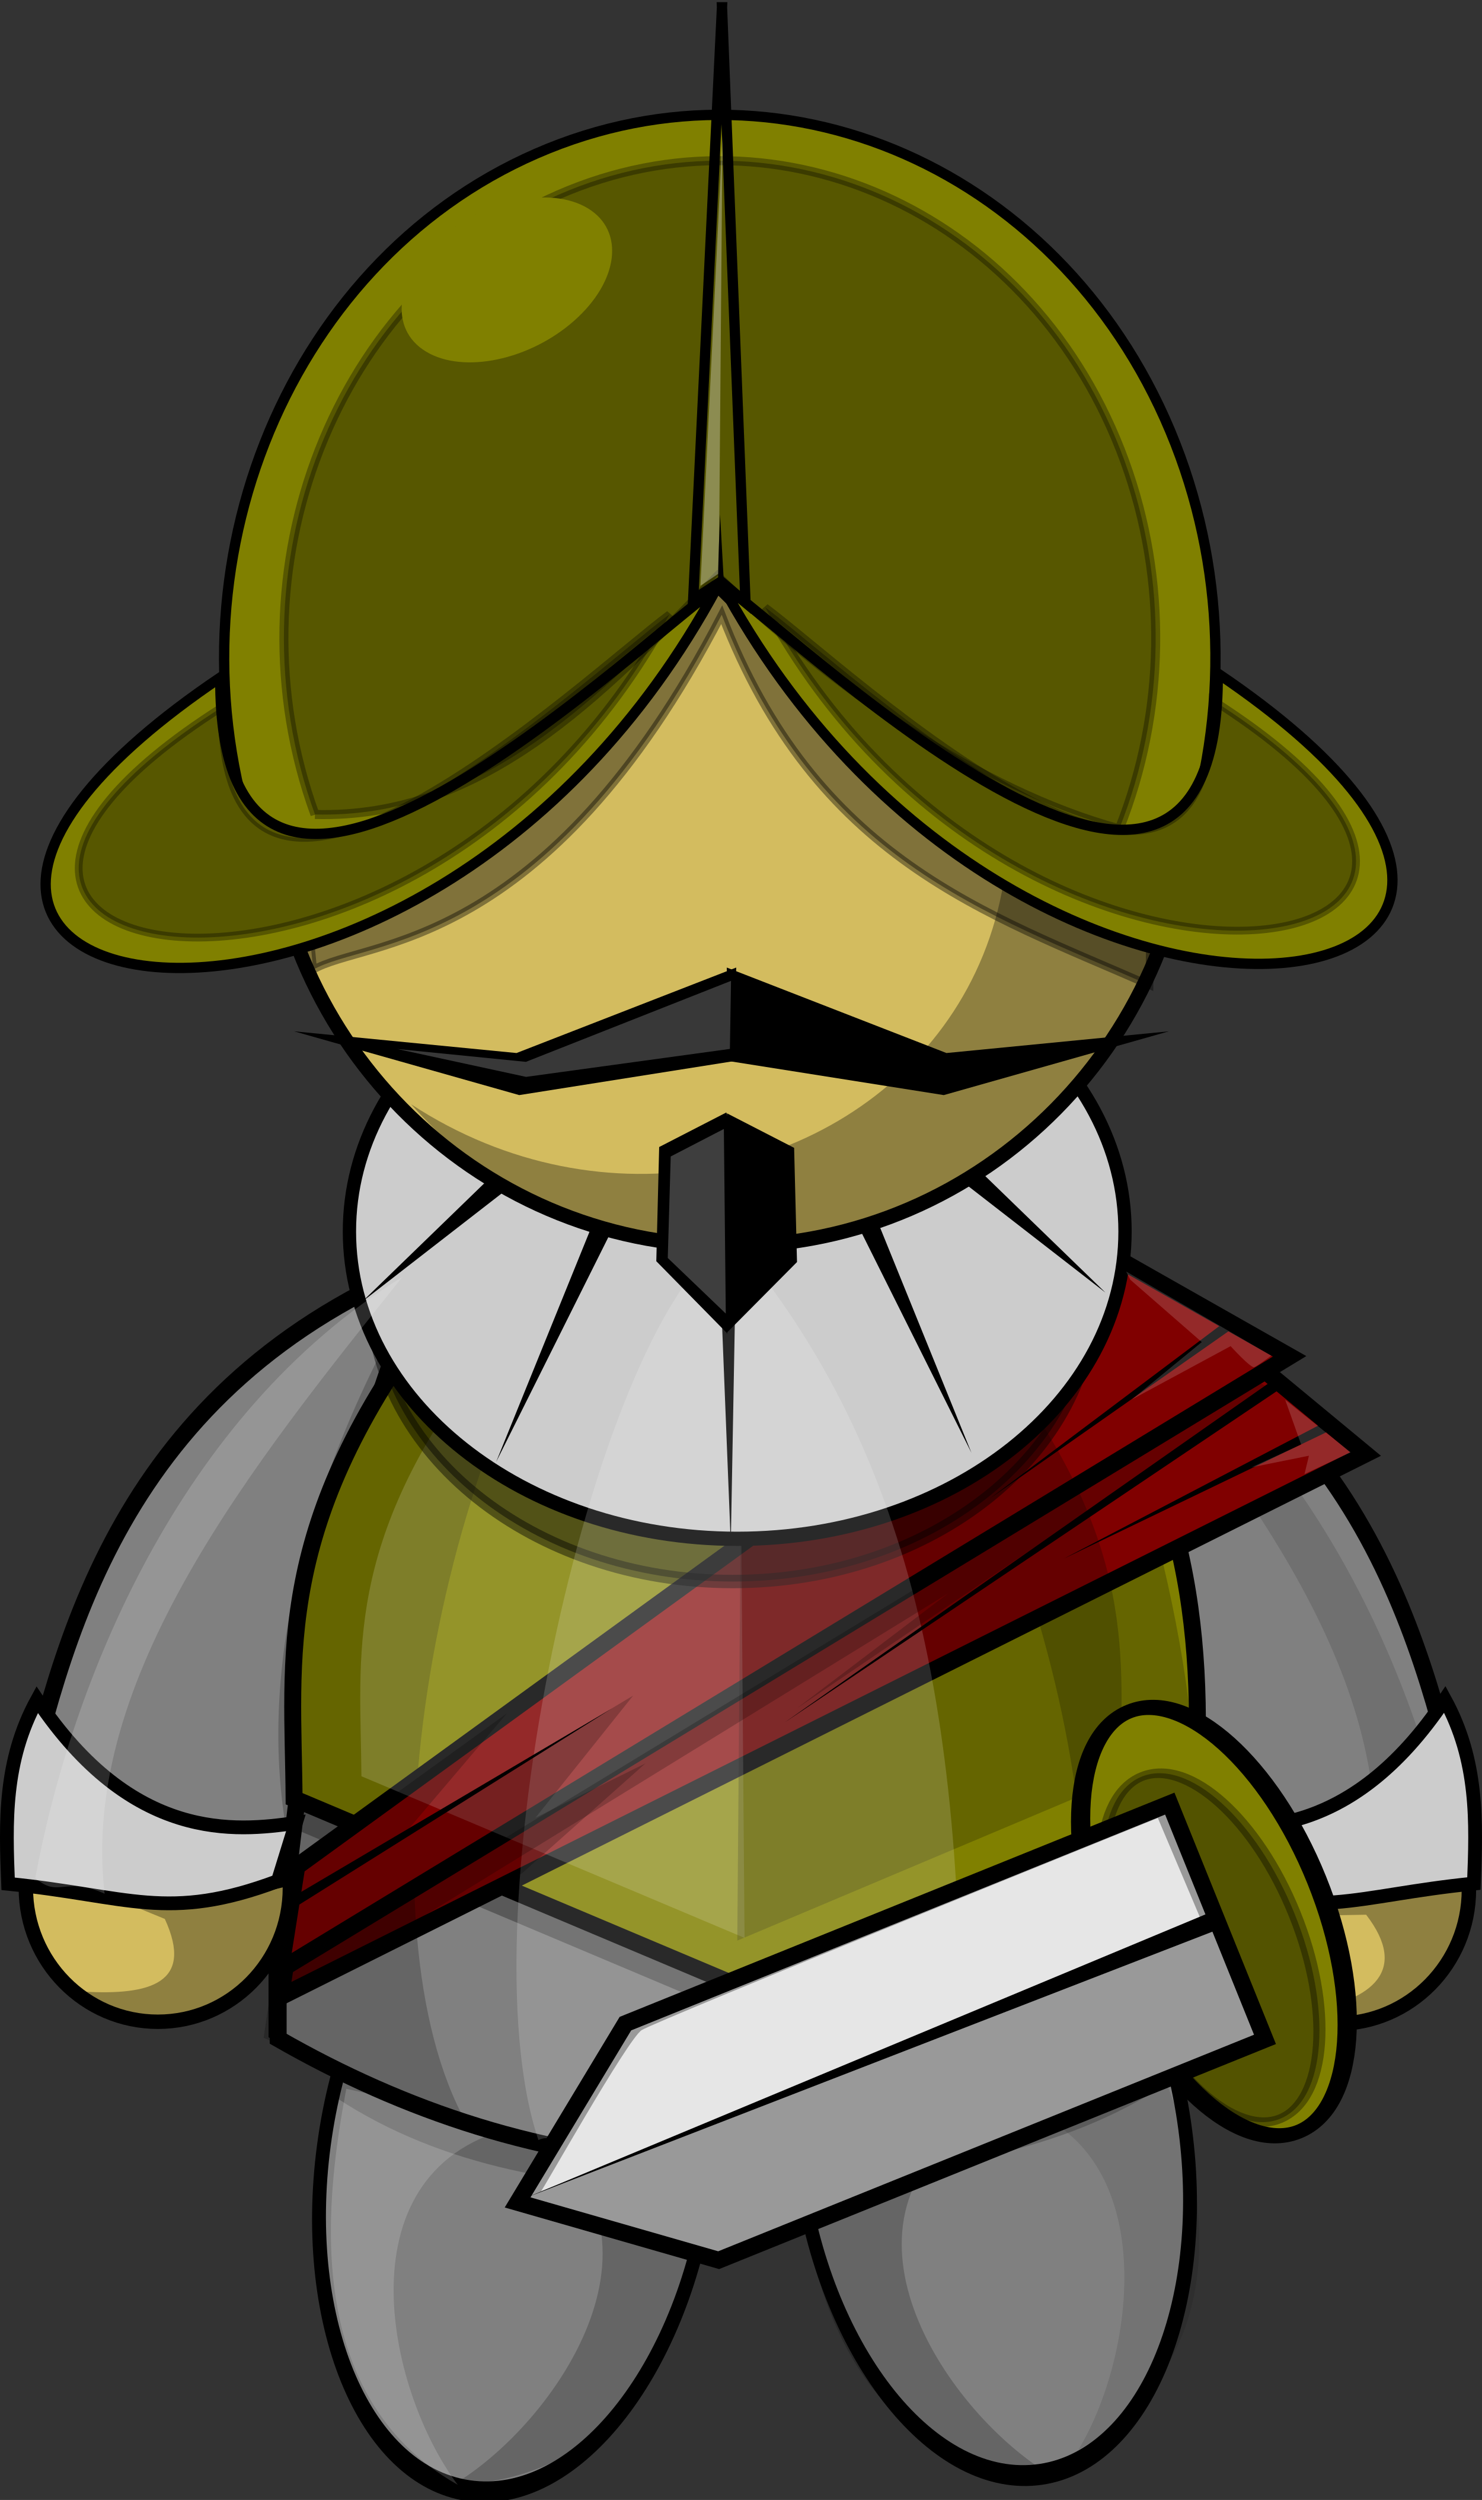 <?xml version="1.0" encoding="UTF-8" standalone="no"?>
<!-- Created with Inkscape (http://www.inkscape.org/) -->

<svg
   xmlns:dc="http://purl.org/dc/elements/1.1/"
   xmlns:cc="http://creativecommons.org/ns#"
   xmlns:rdf="http://www.w3.org/1999/02/22-rdf-syntax-ns#"
   xmlns:svg="http://www.w3.org/2000/svg"
   xmlns="http://www.w3.org/2000/svg"
   xmlns:sodipodi="http://sodipodi.sourceforge.net/DTD/sodipodi-0.dtd"
   xmlns:inkscape="http://www.inkscape.org/namespaces/inkscape"
   width="350.222"
   height="590.464"
   id="svg7305"
   version="1.1"
   inkscape:version="0.48.3.1 r9886"
   sodipodi:docname="valdivia.svg">
  <rect width="100%" height="100%" fill="#333333" stroke="none"/>
  <defs
     id="defs7307">
    <inkscape:perspective
       sodipodi:type="inkscape:persp3d"
       inkscape:vp_x="0 : 240 : 1"
       inkscape:vp_y="0 : 1000 : 0"
       inkscape:vp_z="640 : 240 : 1"
       inkscape:persp3d-origin="320 : 160 : 1"
       id="perspective7313" />
    <inkscape:perspective
       id="perspective7230"
       inkscape:persp3d-origin="0.5 : 0.33333333 : 1"
       inkscape:vp_z="1 : 0.5 : 1"
       inkscape:vp_y="0 : 1000 : 0"
       inkscape:vp_x="0 : 0.5 : 1"
       sodipodi:type="inkscape:persp3d" />
    <inkscape:perspective
       id="perspective7570"
       inkscape:persp3d-origin="0.5 : 0.33333333 : 1"
       inkscape:vp_z="1 : 0.5 : 1"
       inkscape:vp_y="0 : 1000 : 0"
       inkscape:vp_x="0 : 0.5 : 1"
       sodipodi:type="inkscape:persp3d" />
    <inkscape:perspective
       id="perspective8609"
       inkscape:persp3d-origin="0.5 : 0.33333333 : 1"
       inkscape:vp_z="1 : 0.5 : 1"
       inkscape:vp_y="0 : 1000 : 0"
       inkscape:vp_x="0 : 0.5 : 1"
       sodipodi:type="inkscape:persp3d" />
    <inkscape:perspective
       id="perspective14795"
       inkscape:persp3d-origin="0.5 : 0.33333333 : 1"
       inkscape:vp_z="1 : 0.5 : 1"
       inkscape:vp_y="0 : 1000 : 0"
       inkscape:vp_x="0 : 0.5 : 1"
       sodipodi:type="inkscape:persp3d" />
    <inkscape:perspective
       id="perspective4925"
       inkscape:persp3d-origin="0.5 : 0.33333333 : 1"
       inkscape:vp_z="1 : 0.5 : 1"
       inkscape:vp_y="0 : 1000 : 0"
       inkscape:vp_x="0 : 0.5 : 1"
       sodipodi:type="inkscape:persp3d" />
    <inkscape:perspective
       id="perspective4946"
       inkscape:persp3d-origin="0.5 : 0.33333333 : 1"
       inkscape:vp_z="1 : 0.5 : 1"
       inkscape:vp_y="0 : 1000 : 0"
       inkscape:vp_x="0 : 0.5 : 1"
       sodipodi:type="inkscape:persp3d" />
    <inkscape:perspective
       id="perspective3656"
       inkscape:persp3d-origin="0.5 : 0.33333333 : 1"
       inkscape:vp_z="1 : 0.5 : 1"
       inkscape:vp_y="0 : 1000 : 0"
       inkscape:vp_x="0 : 0.5 : 1"
       sodipodi:type="inkscape:persp3d" />
    <inkscape:perspective
       id="perspective3677"
       inkscape:persp3d-origin="0.5 : 0.33333333 : 1"
       inkscape:vp_z="1 : 0.5 : 1"
       inkscape:vp_y="0 : 1000 : 0"
       inkscape:vp_x="0 : 0.5 : 1"
       sodipodi:type="inkscape:persp3d" />
    <inkscape:perspective
       id="perspective7778"
       inkscape:persp3d-origin="0.5 : 0.33333333 : 1"
       inkscape:vp_z="1 : 0.5 : 1"
       inkscape:vp_y="0 : 1000 : 0"
       inkscape:vp_x="0 : 0.5 : 1"
       sodipodi:type="inkscape:persp3d" />
    <inkscape:perspective
       id="perspective8451"
       inkscape:persp3d-origin="0.5 : 0.33333333 : 1"
       inkscape:vp_z="1 : 0.5 : 1"
       inkscape:vp_y="0 : 1000 : 0"
       inkscape:vp_x="0 : 0.5 : 1"
       sodipodi:type="inkscape:persp3d" />
    <inkscape:perspective
       id="perspective8088"
       inkscape:persp3d-origin="0.5 : 0.33333333 : 1"
       inkscape:vp_z="1 : 0.5 : 1"
       inkscape:vp_y="0 : 1000 : 0"
       inkscape:vp_x="0 : 0.5 : 1"
       sodipodi:type="inkscape:persp3d" />
    <inkscape:perspective
       id="perspective7645"
       inkscape:persp3d-origin="0.5 : 0.33333333 : 1"
       inkscape:vp_z="1 : 0.5 : 1"
       inkscape:vp_y="0 : 1000 : 0"
       inkscape:vp_x="0 : 0.5 : 1"
       sodipodi:type="inkscape:persp3d" />
    <inkscape:perspective
       id="perspective9217"
       inkscape:persp3d-origin="0.5 : 0.33333333 : 1"
       inkscape:vp_z="1 : 0.5 : 1"
       inkscape:vp_y="0 : 1000 : 0"
       inkscape:vp_x="0 : 0.5 : 1"
       sodipodi:type="inkscape:persp3d" />
    <inkscape:perspective
       id="perspective17903"
       inkscape:persp3d-origin="0.5 : 0.33333333 : 1"
       inkscape:vp_z="1 : 0.5 : 1"
       inkscape:vp_y="0 : 1000 : 0"
       inkscape:vp_x="0 : 0.5 : 1"
       sodipodi:type="inkscape:persp3d" />
    <inkscape:perspective
       id="perspective10662"
       inkscape:persp3d-origin="0.5 : 0.33333333 : 1"
       inkscape:vp_z="1 : 0.5 : 1"
       inkscape:vp_y="0 : 1000 : 0"
       inkscape:vp_x="0 : 0.5 : 1"
       sodipodi:type="inkscape:persp3d" />
  </defs>
  <sodipodi:namedview
     id="base"
     pagecolor="#ffffff"
     bordercolor="#666666"
     borderopacity="1.0"
     inkscape:pageopacity="0.0"
     inkscape:pageshadow="2"
     inkscape:zoom="0.5478135"
     inkscape:cx="463.76543"
     inkscape:cy="323.56525"
     inkscape:current-layer="layer1"
     inkscape:document-units="px"
     showgrid="false"
     inkscape:window-width="1264"
     inkscape:window-height="715"
     inkscape:window-x="0"
     inkscape:window-y="48"
     inkscape:window-maximized="1"
     fit-margin-top="0"
     fit-margin-left="0"
     fit-margin-right="0"
     fit-margin-bottom="0" />
  <g
     id="layer1"
     inkscape:label="Layer 1"
     inkscape:groupmode="layer"
     transform="translate(-69.498,176.697)">
    <g
       transform="matrix(4,0,0,4,-3081.653,-6903.547)"
       id="g5353-2-9-3-4-6-3-6">
      <path
         transform="matrix(-1.454,0.151,0.297,2.225,1100.427,766.358)"
         d="m 274.509,450.329 c 0,4.777 -3.505,8.649 -7.829,8.649 -4.324,0 -7.829,-3.872 -7.829,-8.649 0,-4.777 3.505,-8.649 7.829,-8.649 4.324,0 7.829,3.872 7.829,8.649 z"
         sodipodi:ry="8.6494312"
         sodipodi:rx="7.8286824"
         sodipodi:cy="450.3295"
         sodipodi:cx="266.68027"
         id="path6017-7-5-3-1-0-8-7-4-1-8-3-7-3"
         style="color:#000000;fill:#808080;fill-opacity:1;fill-rule:nonzero;stroke:#000000;stroke-width:0.552px;stroke-linecap:butt;stroke-linejoin:miter;stroke-miterlimit:4;stroke-opacity:1;stroke-dasharray:none;stroke-dashoffset:0;marker:none;visibility:visible;display:inline;overflow:visible;enable-background:accumulate"
         sodipodi:type="arc" />
      <path
         transform="matrix(1.454,0.151,-0.297,2.225,564.301,767.319)"
         d="m 274.509,450.329 c 0,4.777 -3.505,8.649 -7.829,8.649 -4.324,0 -7.829,-3.872 -7.829,-8.649 0,-4.777 3.505,-8.649 7.829,-8.649 4.324,0 7.829,3.872 7.829,8.649 z"
         sodipodi:ry="8.6494312"
         sodipodi:rx="7.8286824"
         sodipodi:cy="450.3295"
         sodipodi:cx="266.68027"
         id="path6017-6-6-5-9-9-2-8-1-7-9-5-1"
         style="color:#000000;fill:#808080;fill-opacity:1;fill-rule:nonzero;stroke:#000000;stroke-width:0.552px;stroke-linecap:butt;stroke-linejoin:miter;stroke-miterlimit:4;stroke-opacity:1;stroke-dasharray:none;stroke-dashoffset:0;marker:none;visibility:visible;display:inline;overflow:visible;enable-background:accumulate"
         sodipodi:type="arc" />
      <path
         sodipodi:nodetypes="ccccc"
         id="rect5545-7-1-48-4-4-2-1-0-1-4-9-7"
         d="m 804.152,1777.339 c 19.203,7.795 37.233,6.68 54.531,0 l 0,24.379 c -21.496,11.198 -39.644,8.531 -54.531,0 l 0,-24.379 z"
         style="color:#000000;fill:#cccccc;fill-opacity:1;fill-rule:nonzero;stroke:#000000;stroke-width:1px;stroke-linecap:butt;stroke-linejoin:miter;stroke-miterlimit:4;stroke-opacity:1;stroke-dasharray:none;stroke-dashoffset:0;marker:none;visibility:visible;display:inline;overflow:visible;enable-background:accumulate"
         inkscape:connector-curvature="0" />
      <path
         sodipodi:nodetypes="ccccc"
         id="path3059-3-0-7-6-2-3-7-8-2-5"
         d="m 807.098,1776.703 -0.64,4.07 c 16.524,4.161 34.608,6.966 51.601,-0.833 -0.331,-1.544 -0.662,-2.933 -0.993,-4.312 l -49.968,1.075 z"
         style="color:#000000;fill:#cccccc;fill-opacity:1;fill-rule:nonzero;stroke:none;stroke-width:1px;marker:none;visibility:visible;display:inline;overflow:visible;enable-background:accumulate"
         inkscape:connector-curvature="0" />
      <g
         id="g5345-1-9-4-2-1-2-9">
        <path
           style="opacity:0.103;color:#000000;fill:#000000;fill-opacity:1;fill-rule:nonzero;stroke:none;stroke-width:1px;marker:none;visibility:visible;display:inline;overflow:visible;enable-background:accumulate"
           d="m 851.498,1826.369 c 3.67,-6.06 5.128,-19.392 -5.57,-20.706 l 9.823,-3.211 c 3.564,7.726 5.453,18.363 -4.252,23.917 z"
           id="path6197-8-2-6-8-5-2-0-3-0-7-2-8-6"
           sodipodi:nodetypes="cccc"
           inkscape:connector-curvature="0" />
        <path
           style="opacity:0.21;color:#000000;fill:#000000;fill-opacity:1;fill-rule:nonzero;stroke:none;stroke-width:1px;marker:none;visibility:visible;display:inline;overflow:visible;enable-background:accumulate"
           d="m 808.025,1804.069 c 7.578,3.143 14.951,4.95 22.054,5 l -0.625,1.964 c -7.965,-0.108 -15.479,-1.311 -21.786,-5.446 l 0.357,-1.518 z"
           id="path6139-0-8-9-6-1-6-9-3-2-9-9-2"
           sodipodi:nodetypes="ccccc"
           inkscape:connector-curvature="0" />
        <path
           style="opacity:0.21;color:#000000;fill:#000000;fill-opacity:1;fill-rule:nonzero;stroke:none;stroke-width:1px;marker:none;visibility:visible;display:inline;overflow:visible;enable-background:accumulate"
           d="m 856.463,1803.176 c -7.578,3.143 -14.951,4.95 -22.054,5 l 0.625,1.964 c 7.965,-0.108 15.479,-1.311 21.786,-5.446 l -0.357,-1.518 z"
           id="path6139-9-4-9-6-9-3-1-0-9-2-3-7-1"
           sodipodi:nodetypes="ccccc"
           inkscape:connector-curvature="0" />
        <path
           style="opacity:0.21;color:#000000;fill:#000000;fill-opacity:1;fill-rule:nonzero;stroke:none;stroke-width:1px;marker:none;visibility:visible;display:inline;overflow:visible;enable-background:accumulate"
           d="m 814.543,1828.444 c 6.089,-3.622 13.645,-14.703 4.821,-20.893 l 10.179,1.786 c -0.487,8.494 -3.823,18.77 -15,19.107 z"
           id="path6197-17-7-2-2-3-5-8-1-6-9-3-7"
           sodipodi:nodetypes="cccc"
           inkscape:connector-curvature="0" />
        <path
           style="opacity:0.21;color:#000000;fill:#000000;fill-opacity:1;fill-rule:nonzero;stroke:none;stroke-width:1px;marker:none;visibility:visible;display:inline;overflow:visible;enable-background:accumulate"
           d="m 849.908,1827.885 c -6.089,-3.622 -13.645,-14.703 -4.821,-20.893 l -10.179,1.786 c 0.487,8.494 3.823,18.77 15,19.107 z"
           id="path6197-1-9-3-1-2-3-9-8-9-1-0-6-8"
           sodipodi:nodetypes="cccc"
           inkscape:connector-curvature="0" />
        <path
           style="opacity:0.163;color:#000000;fill:#ffffff;fill-opacity:1;fill-rule:nonzero;stroke:none;stroke-width:1px;marker:none;visibility:visible;display:inline;overflow:visible;enable-background:accumulate"
           d="m 814.83,1828.434 c -4.248,-5.67 -7.011,-18.794 3.506,-21.153 l -10.091,-2.229 c -1.065,5.779 -2.987,17.979 6.585,23.382 z"
           id="path6197-8-5-3-6-7-4-8-4-5-6-0-8-1-5"
           sodipodi:nodetypes="cccc"
           inkscape:connector-curvature="0" />
      </g>
    </g>
    <path
       transform="matrix(4,0,0,4,-891.611,-1222.6)"
       sodipodi:type="arc"
       style="color:#000000;fill:#808080;fill-opacity:1;fill-rule:nonzero;stroke:#000000;stroke-width:1px;stroke-linecap:butt;stroke-linejoin:miter;stroke-miterlimit:4;stroke-opacity:1;stroke-dasharray:none;stroke-dashoffset:0;marker:none;visibility:visible;display:inline;overflow:visible;enable-background:accumulate"
       id="path5403-1-1-6-9-22-2-0-9-6-8-2-7"
       sodipodi:cx="284.10715"
       sodipodi:cy="356.41592"
       sodipodi:rx="27.321428"
       sodipodi:ry="27.678572"
       d="m 311.429,356.416 c 0,15.286 -12.232,27.679 -27.321,27.679 -15.089,0 -27.321,-12.392 -27.321,-27.679 0,-15.286 12.232,-27.679 27.321,-27.679 15.089,0 27.321,12.392 27.321,27.679 z" />
    <path
       style="color:#000000;fill:#808080;fill-opacity:1;fill-rule:nonzero;stroke:#000000;stroke-width:4px;stroke-linecap:butt;stroke-linejoin:miter;stroke-miterlimit:4;stroke-opacity:1;stroke-dasharray:none;stroke-dashoffset:0;marker:none;visibility:visible;display:inline;overflow:visible;enable-background:accumulate"
       d="m 135.232,207.32 c 76.811,31.179 148.933,26.721 218.125,0 l 0,97.516 c -85.984,44.79 -158.577,34.122 -218.125,0 l 0,-97.516 z"
       id="rect5545-7-1-48-8-3-9-3-1-5-9-4"
       sodipodi:nodetypes="ccccc"
       inkscape:connector-curvature="0" />
    <g
       id="g7252-6-9-4-2-1-9-6-1"
       transform="matrix(4,0,0,4,-1222.527,-4507.868)">
      <path
         d="m 311.429,356.416 c 0,15.286 -12.232,27.679 -27.321,27.679 -15.089,0 -27.321,-12.392 -27.321,-27.679 0,-15.286 12.232,-27.679 27.321,-27.679 15.089,0 27.321,12.392 27.321,27.679 z"
         sodipodi:ry="27.678572"
         sodipodi:rx="27.321428"
         sodipodi:cy="356.41592"
         sodipodi:cx="284.10715"
         id="path5403-8-9-1-0-74-3-3-8-6-5-8-1-8"
         style="color:#000000;fill:#d3bc5f;fill-opacity:1;fill-rule:nonzero;stroke:#000000;stroke-width:2.982px;stroke-linecap:butt;stroke-linejoin:miter;stroke-miterlimit:4;stroke-opacity:1;stroke-dasharray:none;stroke-dashoffset:0;marker:none;visibility:visible;display:inline;overflow:visible;enable-background:accumulate"
         sodipodi:type="arc"
         transform="matrix(0.286,0,0,0.286,320.72,1092.437)" />
      <g
         id="g7249-2-1-1-7-9-4-0-9">
        <path
           style="opacity:0.322;color:#000000;fill:#000000;fill-opacity:1;fill-rule:nonzero;stroke:none;stroke-width:1px;marker:none;visibility:visible;display:inline;overflow:visible;enable-background:accumulate"
           d="m 394.433,1196.012 9.284,-0.16 c 2.546,3.306 0.352,5.04 -3.54,5.702 6.194,1.95 7.564,-1.583 9.416,-5.141 l -0.498,-4.263 c -4.167,2.923 -9.326,1.547 -14.27,1.076 -0.596,1.86 -0.262,1.86 -0.392,2.787 z"
           id="path6893-5-9-7-1-0-9-0-5-7-8-6-6"
           sodipodi:nodetypes="ccccccc"
           inkscape:connector-curvature="0" />
      </g>
    </g>
    <path
       style="color:#000000;fill:#808080;fill-opacity:1;fill-rule:nonzero;stroke:none;stroke-width:1px;marker:none;visibility:visible;display:inline;overflow:visible;enable-background:accumulate"
       d="m 147.012,204.774 -2.561,16.281 c 66.096,16.644 138.434,27.864 206.405,-3.332 -1.324,-6.178 -2.648,-11.73 -3.972,-17.248 l -199.872,4.298 z"
       id="path3059-3-9-7-6-38-5-0-3-1"
       sodipodi:nodetypes="ccccc"
       inkscape:connector-curvature="0" />
    <path
       style="color:#000000;fill:#808080;fill-opacity:1;fill-rule:nonzero;stroke:#000000;stroke-width:4px;stroke-linecap:butt;stroke-linejoin:miter;stroke-miterlimit:4;stroke-opacity:1;stroke-dasharray:none;stroke-dashoffset:0;marker:none;visibility:visible;display:inline;overflow:visible;enable-background:accumulate"
       d="m 318.189,122.248 c 74.828,29.713 87.745,90.951 97.857,132.857 -16.186,16.297 -37.867,19.404 -63.571,12.857 -5.617,-48.572 -11.877,-97.143 -34.286,-145.714 z"
       id="path5614-8-2-9-8-1-4-3-6-7-1-3-4"
       sodipodi:nodetypes="cccc"
       inkscape:connector-curvature="0" />
    <path
       style="opacity:0.304;fill:#000000;stroke:none"
       d="m 172.891,139.156 c -39.295,51.495 -34.188,82.639 -33.974,116.026 L 245.327,300.054 351.737,255.503 c 2.802,-41.055 -2.644,-81.259 -31.41,-113.782 l -147.436,-2.564 z"
       id="path11419-8"
       sodipodi:nodetypes="cccccc"
       inkscape:connector-curvature="0" />
    <path
       transform="matrix(1.142,0,0,1.142,-217.647,-137.815)"
       sodipodi:type="arc"
       style="color:#000000;fill:#d3bc5f;fill-opacity:1;fill-rule:nonzero;stroke:#000000;stroke-width:2.982px;stroke-linecap:butt;stroke-linejoin:miter;stroke-miterlimit:4;stroke-opacity:1;stroke-dasharray:none;stroke-dashoffset:0;marker:none;visibility:visible;display:inline;overflow:visible;enable-background:accumulate"
       id="path5403-8-7-2-3-7-7-1-4-9-5-8-5"
       sodipodi:cx="284.10715"
       sodipodi:cy="356.41592"
       sodipodi:rx="27.321428"
       sodipodi:ry="27.678572"
       d="m 311.429,356.416 c 0,15.286 -12.232,27.679 -27.321,27.679 -15.089,0 -27.321,-12.392 -27.321,-27.679 0,-15.286 12.232,-27.679 27.321,-27.679 15.089,0 27.321,12.392 27.321,27.679 z" />
    <path
       style="color:#000000;fill:#808080;fill-opacity:1;fill-rule:nonzero;stroke:#000000;stroke-width:4px;stroke-linecap:butt;stroke-linejoin:miter;stroke-miterlimit:4;stroke-opacity:1;stroke-dasharray:none;stroke-dashoffset:0;marker:none;visibility:visible;display:inline;overflow:visible;enable-background:accumulate"
       d="M 171.794,121.017 C 96.966,150.73 84.049,211.968 73.937,253.874 c 16.186,16.297 37.867,19.404 63.571,12.857 5.617,-48.571 11.877,-97.143 34.286,-145.714 z"
       id="path5614-3-8-8-8-3-1-0-1-6-4-3"
       sodipodi:nodetypes="cccc"
       inkscape:connector-curvature="0" />
    <path
       style="fill:#808000;stroke:#000000;stroke-width:4px;stroke-linecap:butt;stroke-linejoin:miter;stroke-opacity:1"
       d="m 172.97,132.116 c -39.295,51.495 -34.188,82.639 -33.974,116.026 L 245.405,293.014 351.816,248.463 c 2.802,-41.055 -2.644,-81.259 -31.41,-113.782 l -147.436,-2.564 z"
       id="path11419"
       sodipodi:nodetypes="cccccc"
       inkscape:connector-curvature="0" />
    <path
       style="opacity:0.21;fill:#000000;stroke:none"
       d="m 272.046,115.215 c 43.107,60.564 69.613,162.141 42.769,205.768 l 39.367,-17.224 -2.388,-45.592 c 2.449,-33.641 -10.671,-93.853 -35,-142.857 l -20.923,-9.637 -23.826,9.541 z"
       id="path5951-4-9-9-1-1-2-8-5-4-6-9-5"
       sodipodi:nodetypes="ccccccc"
       inkscape:connector-curvature="0" />
    <path
       style="opacity:0.322;color:#000000;fill:#000000;fill-opacity:1;fill-rule:nonzero;stroke:none;stroke-width:1px;marker:none;visibility:visible;display:inline;overflow:visible;enable-background:accumulate"
       d="m 77.638,263.91 30.81,12.627 c 6.976,15.164 -3.423,18.064 -19.193,17.172 22.41,13.132 35.056,5.654 45.457,-6.566 0.8,-8.379 5.24,-21.238 -2.02,-19.698 -18.856,7.678 -37.712,-2.838 -56.569,-9.091 l 1.515,5.556 z"
       id="path6893-1-9-3-4-6-5-0-7-1-5-8"
       sodipodi:nodetypes="ccccccc"
       inkscape:connector-curvature="0" />
    <path
       style="opacity:0.124;color:#000000;fill:#000000;fill-opacity:1;fill-rule:nonzero;stroke:none;stroke-width:1px;marker:none;visibility:visible;display:inline;overflow:visible;enable-background:accumulate"
       d="m 326.541,127.364 c 35.267,44.174 73.337,90.651 67.409,141.407 7.807,1.288 14.117,2.498 19.646,-2.424 -8.43,-45.582 -34.095,-106.364 -87.055,-138.983 z"
       id="path6260-4-2-2-5-5-8-4-8-7-3-0-3"
       sodipodi:nodetypes="cccc"
       inkscape:connector-curvature="0" />
    <path
       style="fill:#800000;stroke:#000000;stroke-width:4px;stroke-linecap:butt;stroke-linejoin:miter;stroke-opacity:1"
       d="M 355.021,135.963 139.636,270.578 135.79,294.937 392.2,166.732 355.021,135.963 z"
       id="path9205-1"
       sodipodi:nodetypes="ccccc"
       inkscape:connector-curvature="0" />
    <path
       style="opacity:0.21;fill:#000000;stroke:none"
       d="m 211.406,113.527 c -43.107,60.564 -57.302,169.681 -30.459,213.308 l -49.153,-22.238 6.429,-43.572 c -10.285,-47.249 7.486,-97.911 35,-142.857 l 17.092,-11.205 21.09,6.564 z"
       id="path5951-5-5-3-3-9-3-0-9-9-1-8"
       sodipodi:nodetypes="ccccccc"
       inkscape:connector-curvature="0" />
    <path
       style="fill:#800000;stroke:#000000;stroke-width:4px;stroke-linecap:butt;stroke-linejoin:miter;stroke-opacity:1"
       d="M 335.79,121.86 139.636,264.168 135.79,288.527 374.252,143.655 335.79,121.86 z"
       id="path9205"
       sodipodi:nodetypes="ccccc"
       inkscape:connector-curvature="0" />
    <path
       style="color:#000000;fill:#cccccc;fill-opacity:1;fill-rule:nonzero;stroke:#000000;stroke-width:3.252px;stroke-linecap:butt;stroke-linejoin:miter;stroke-miterlimit:4;stroke-opacity:1;stroke-dasharray:none;stroke-dashoffset:0;marker:none;visibility:visible;display:inline;overflow:visible;enable-background:accumulate"
       d="m 354.051,267.526 c 26.12,9.776 35.232,3.489 63.755,0.654 0.581,-14.495 1.072,-28.99 -6.866,-43.484 -22.521,33.641 -46.87,31.176 -61.139,29.098 l 4.25,13.732 z"
       id="path6755-0-1-6-0-9-6-0-2-3"
       sodipodi:nodetypes="ccccc"
       inkscape:connector-curvature="0" />
    <path
       style="opacity:0.163;color:#000000;fill:#ffffff;fill-opacity:1;fill-rule:nonzero;stroke:none;stroke-width:1px;marker:none;visibility:visible;display:inline;overflow:visible;enable-background:accumulate"
       d="m 183.814,144.116 c -33.433,43.814 -29.089,70.313 -28.907,98.72 l 90.538,38.178 -1.081,-135.844 -60.55,-1.053 z"
       id="path11419-0"
       sodipodi:nodetypes="ccccc"
       inkscape:connector-curvature="0" />
    <path
       sodipodi:type="arc"
       style="opacity:0.445;color:#000000;fill:#000000;fill-opacity:1;fill-rule:nonzero;stroke:#000000;stroke-width:0.925px;stroke-linecap:butt;stroke-linejoin:miter;stroke-miterlimit:4;stroke-opacity:1;stroke-dasharray:none;stroke-dashoffset:0;marker:none;visibility:visible;display:inline;overflow:visible;enable-background:accumulate"
       id="path10482-6"
       sodipodi:cx="244.54109"
       sodipodi:cy="1099.4609"
       sodipodi:rx="26.969778"
       sodipodi:ry="19.944036"
       d="m 271.511,1099.461 c 0,11.015 -12.075,19.944 -26.97,19.944 -14.895,0 -26.97,-8.929 -26.97,-19.944 0,-11.015 12.075,-19.944 26.97,-19.944 14.895,0 26.97,8.929 26.97,19.944 z"
       transform="matrix(3.166,0,0,3.418,-531.553,-3629.282)" />
    <path
       style="opacity:0.21;color:#000000;fill:#000000;fill-opacity:1;fill-rule:nonzero;stroke:none;stroke-width:1px;marker:none;visibility:visible;display:inline;overflow:visible;enable-background:accumulate"
       d="m 305.363,144.758 c 33.433,43.814 29.089,70.313 28.907,98.72 l -90.538,38.178 1.081,-135.844 60.55,-1.053 z"
       id="path11419-0-2"
       sodipodi:nodetypes="ccccc"
       inkscape:connector-curvature="0" />
    <path
       sodipodi:type="arc"
       style="color:#000000;fill:#cccccc;fill-opacity:1;fill-rule:nonzero;stroke:#000000;stroke-width:0.925px;stroke-linecap:butt;stroke-linejoin:miter;stroke-miterlimit:4;stroke-opacity:1;stroke-dasharray:none;stroke-dashoffset:0;marker:none;visibility:visible;display:inline;overflow:visible;enable-background:accumulate"
       id="path10482"
       sodipodi:cx="244.54109"
       sodipodi:cy="1099.4609"
       sodipodi:rx="26.969778"
       sodipodi:ry="19.944036"
       d="m 271.511,1099.461 c 0,11.015 -12.075,19.944 -26.97,19.944 -14.895,0 -26.97,-8.929 -26.97,-19.944 0,-11.015 12.075,-19.944 26.97,-19.944 14.895,0 26.97,8.929 26.97,19.944 z"
       transform="matrix(3.398,0,0,3.64,-587.234,-3887.879)" />
    <path
       sodipodi:type="arc"
       style="color:#000000;fill:#d3bc5f;fill-opacity:1;fill-rule:nonzero;stroke:#000000;stroke-width:0.852px;stroke-linecap:butt;stroke-linejoin:miter;stroke-miterlimit:4;stroke-opacity:1;stroke-dasharray:none;stroke-dashoffset:0;marker:none;visibility:visible;display:inline;overflow:visible;enable-background:accumulate"
       id="path5403-5-2-3-2-8-5-6-9-3-4-9"
       sodipodi:cx="284.10715"
       sodipodi:cy="356.41592"
       sodipodi:rx="27.321428"
       sodipodi:ry="27.678572"
       d="m 311.429,356.416 c 0,15.286 -12.232,27.679 -27.321,27.679 -15.089,0 -27.321,-12.392 -27.321,-27.679 0,-15.286 12.232,-27.679 27.321,-27.679 15.089,0 27.321,12.392 27.321,27.679 z"
       transform="matrix(4,0,0,4,-894.634,-1418.782)" />
    <path
       style="opacity:0.322;color:#000000;fill:#000000;fill-opacity:1;fill-rule:nonzero;stroke:none;stroke-width:1px;marker:none;visibility:visible;display:inline;overflow:visible;enable-background:accumulate"
       d="M 239.512,-104.451 C 390.407,34.027 257.295,143.311 166.655,84.12 224.268,148.762 314.643,114.094 342.961,47.743 381.877,-26.761 298.876,-110.768 239.512,-104.451 z"
       id="path4675-4-4-9-6-6-0-8-7-7"
       sodipodi:nodetypes="cccc"
       inkscape:connector-curvature="0" />
    <path
       style="color:#000000;fill:#cccccc;fill-opacity:1;fill-rule:nonzero;stroke:#000000;stroke-width:3.252px;stroke-linecap:butt;stroke-linejoin:miter;stroke-miterlimit:4;stroke-opacity:1;stroke-dasharray:none;stroke-dashoffset:0;marker:none;visibility:visible;display:inline;overflow:visible;enable-background:accumulate"
       d="m 135.167,267.584 c -26.12,9.776 -35.232,3.489 -63.755,0.654 -0.581,-14.495 -1.072,-28.99 6.866,-43.484 22.521,33.641 46.87,31.176 61.139,29.098 l -4.25,13.732 z"
       id="path6755-0-1-9-4-7-1-0-8"
       sodipodi:nodetypes="ccccc"
       inkscape:connector-curvature="0" />
    <path
       style="opacity:0.167;color:#000000;fill:#ffffff;fill-opacity:1;fill-rule:nonzero;stroke:none;stroke-width:1px;marker:none;visibility:visible;display:inline;overflow:visible;enable-background:accumulate"
       d="m 164.572,124.92 c -35.267,44.173 -76.28,94.901 -70.352,145.658 -9.442,-4.27 -10.847,1.19 -16.376,-3.733 8.43,-45.582 33.768,-109.306 86.728,-141.925 z"
       id="path6260-6-1-8-3-2-8-6-1-5-3-3"
       sodipodi:nodetypes="cccc"
       inkscape:connector-curvature="0" />
    <path
       style="fill:#000000;stroke:none"
       d="m 238.999,107.756 3.198,80.237 1.486,-81.558 -4.683,1.321 z"
       id="path10538-2-4"
       sodipodi:nodetypes="cccc"
       inkscape:connector-curvature="0" />
    <path
       style="opacity:0.163;color:#000000;fill:#ffffff;fill-opacity:1;fill-rule:nonzero;stroke:none;stroke-width:1px;marker:none;visibility:visible;display:inline;overflow:visible;enable-background:accumulate"
       d="m 296.298,325.522 c -13.23,-0.176 15.697,2.864 -49.153,5.356 -2.043,0.096 -5.262,1.044 -3.277,0.467 -48.546,5.72 -40.756,-5.297 -47.139,-2.592 -17.964,-53.518 14.049,-195.291 45.67,-213.21 44.096,51.817 55.943,117.212 53.9,209.978 z"
       id="path5975-5-7-7-47-4-4-7-3-0-6-3"
       sodipodi:nodetypes="cccccc"
       inkscape:connector-curvature="0" />
    <g
       transform="matrix(4,0,0,4,1571.398,-5375.96)"
       id="g10306-0">
      <path
         transform="matrix(1.754,0,0,0.683,-553.547,599.042)"
         d="m 134.435,1067.987 c 0,4.34 -3.881,7.859 -8.669,7.859 -4.788,0 -8.67,-3.518 -8.67,-7.859 0,-4.34 3.881,-7.859 8.67,-7.859 4.788,0 8.669,3.518 8.669,7.859 z"
         sodipodi:ry="7.8585415"
         sodipodi:rx="8.6695042"
         sodipodi:cy="1067.9872"
         sodipodi:cx="125.76559"
         id="path20863-5-8"
         style="color:#000000;fill:#000000;fill-opacity:1;fill-rule:nonzero;stroke:none;stroke-width:1px;marker:none;visibility:visible;display:inline;overflow:visible;enable-background:accumulate"
         sodipodi:type="arc" />
      <path
         sodipodi:nodetypes="ccc"
         id="path21375-9-5"
         d="m -357.761,1334.513 c 16.816,-11.711 33.16,-14.394 50.283,-0.578 -5.162,-15.619 -35.911,-27.428 -50.283,0.578 z"
         style="fill:#000000;stroke:none"
         inkscape:connector-curvature="0" />
      <path
         sodipodi:nodetypes="ccc"
         id="path21375-8-5-0"
         d="m -357.761,1334.513 c 16.174,-18.772 32.569,-20.891 50.283,-0.578 -5.162,-15.619 -35.911,-27.428 -50.283,0.578 z"
         style="opacity:0.112;fill:#ffffff;stroke:none"
         inkscape:connector-curvature="0" />
      <path
         sodipodi:nodetypes="csscc"
         id="path21412-6-6"
         d="m -319.649,1326.647 c -2.173,2.957 -6.416,5.354 -13.115,5.354 -7.243,0 -13.115,-2.397 -13.115,-5.354 0,-1.656 1.877,-3.219 5.084,-4.233 -8.191,4.871 11.991,13.791 21.147,4.233 z"
         style="opacity:0.227;color:#000000;fill:#ffffff;fill-opacity:1;fill-rule:nonzero;stroke:none;stroke-width:1px;marker:none;visibility:visible;display:inline;overflow:visible;enable-background:accumulate"
         inkscape:connector-curvature="0" />
    </g>
    <g
       id="g10409"
       transform="matrix(4,0,0,4,-770.62,-5458.101)">
      <path
         sodipodi:nodetypes="cccccc"
         id="path10385"
         d="m 253.526,1377.482 -12.981,5.048 -13.141,-1.282 13.301,3.766 12.66,-2.003 0.16,-5.529 z"
         style="fill:#000000;stroke:none"
         inkscape:connector-curvature="0" />
      <path
         sodipodi:nodetypes="cccccc"
         id="path10385-4"
         d="m 252.965,1377.482 12.981,5.048 13.141,-1.282 -13.301,3.766 -12.66,-2.003 -0.16,-5.529 z"
         style="fill:#000000;stroke:none"
         inkscape:connector-curvature="0" />
    </g>
    <path
       style="color:#000000;fill:#000000;fill-opacity:1;fill-rule:nonzero;stroke:none;stroke-width:1px;marker:none;visibility:visible;display:inline;overflow:visible;enable-background:accumulate"
       d="m 241.298,86.257 15.865,8.159 0.68,26.97 -16.544,16.658 0,0.112"
       id="path10415-5"
       sodipodi:nodetypes="ccccc"
       inkscape:connector-curvature="0" />
    <path
       style="color:#000000;fill:#000000;fill-opacity:1;fill-rule:nonzero;stroke:none;stroke-width:1px;marker:none;visibility:visible;display:inline;overflow:visible;enable-background:accumulate"
       d="m 241.139,86.059 -15.865,8.159 -0.68,26.97 16.488,16.771 0.057,0 0.159,0.396 2.606,-14.165 1.02,-25.497 -3.785,-12.635 z"
       id="path10415-5-8"
       sodipodi:nodetypes="ccccc"
       inkscape:connector-curvature="0" />
    <path
       style="fill:#000000;stroke:none"
       d="m 184.072,102.66 -29.01,28.103 33.316,-25.836 -4.306,-2.266 z"
       id="path10538"
       sodipodi:nodetypes="cccc"
       inkscape:connector-curvature="0" />
    <path
       style="fill:#000000;stroke:none"
       d="m 209.274,113.084 -22.536,55.526 27.337,-54.731 -4.801,-0.795 z"
       id="path10538-2"
       sodipodi:nodetypes="cccc"
       inkscape:connector-curvature="0" />
    <path
       style="fill:#000000;stroke:none"
       d="m 383.703,158.608 -62.82,32.841 64.547,-31.064 -1.727,-1.777 z"
       id="path11668-3"
       sodipodi:nodetypes="cccc"
       inkscape:connector-curvature="0" />
    <g
       id="g10609"
       transform="matrix(-4,0,0,4,1178.781,-5408.59)">
      <path
         sodipodi:nodetypes="cccc"
         id="path10538-7"
         d="m 219.26,1377.275 -7.252,7.026 8.329,-6.459 -1.077,-0.567 z"
         style="fill:#000000;stroke:none"
         inkscape:connector-curvature="0" />
      <path
         sodipodi:nodetypes="cccc"
         id="path10538-2-2"
         d="m 225.561,1379.88 -5.634,13.882 6.834,-13.683 -1.2,-0.199 z"
         style="fill:#000000;stroke:none"
         inkscape:connector-curvature="0" />
    </g>
    <path
       style="opacity:0.391;color:#000000;fill:#000000;fill-opacity:1;fill-rule:nonzero;stroke:#000000;stroke-width:1.834px;stroke-linecap:butt;stroke-linejoin:miter;stroke-miterlimit:4;stroke-opacity:1;stroke-dasharray:none;stroke-dashoffset:0;marker:none;visibility:visible;display:inline;overflow:visible;enable-background:accumulate"
       d="m 143.504,52.347 c 12.255,-7.253 54.774,-3.377 96.547,-83.856 22.24,57.794 62.505,70.526 101.08,87.482 l 0.907,-75.244 c -62.042,-29.142 -129.551,-30.944 -204.88,6.346 l 6.346,65.271 z"
       id="path10536"
       sodipodi:nodetypes="cccccc"
       inkscape:connector-curvature="0" />
    <g
       id="g10409-4"
       transform="matrix(3.071,0,0,3.071,-535.42,-4175.275)"
       style="fill:#ffffff">
      <path
         sodipodi:nodetypes="cccccc"
         id="path10385-6"
         d="m 253.23,1377.482 -15.785,6.229 -9.894,-0.987 9.907,2.143 15.686,-2.151 0.086,-5.234 z"
         style="opacity:0.22;fill:#ffffff;stroke:none"
         inkscape:connector-curvature="0" />
    </g>
    <path
       style="opacity:0.243;color:#000000;fill:#ffffff;fill-opacity:1;fill-rule:nonzero;stroke:none;stroke-width:1px;marker:none;visibility:visible;display:inline;overflow:visible;enable-background:accumulate"
       d="m 240.56,89.951 -12.56,6.498 -0.697,23.975 13.71,13.134"
       id="path10415-5-7"
       sodipodi:nodetypes="cccc"
       inkscape:connector-curvature="0" />
    <path
       style="fill:#000000;stroke:none"
       d="m 138.612,274.164 75.512,-47.346 -77.239,45.568 1.727,1.777 z"
       id="path11668-3-7"
       sodipodi:nodetypes="cccc"
       inkscape:connector-curvature="0" />
    <path
       style="fill:#000000;stroke:none"
       d="m 370.435,149.205 -115.594,80.988 117.061,-78.769 -1.466,-2.219 z"
       id="path11668"
       sodipodi:nodetypes="cccc"
       inkscape:connector-curvature="0" />
    <path
       style="fill:#000000;stroke:none"
       d="m 360.072,134.687 -56.677,42.574 58.669,-41.1 -1.991,-1.474 z"
       id="path11668-3-8"
       sodipodi:nodetypes="cccc"
       inkscape:connector-curvature="0" />
    <path
       style="opacity:0.163;color:#000000;fill:#ffffff;fill-opacity:1;fill-rule:nonzero;stroke:none;stroke-width:1px;marker:none;visibility:visible;display:inline;overflow:visible;enable-background:accumulate"
       d="m 336.591,125.546 16.907,14.744 -16.506,13.542 23.317,-12.58 c 0,0 4.808,5.288 5.609,4.968 0.801,-0.32 4.006,-2.724 4.006,-2.724 l -34.295,-19.872 0.962,1.923 z"
       id="path9251"
       sodipodi:nodetypes="ccccsccc"
       inkscape:connector-curvature="0" />
    <path
       style="opacity:0.163;color:#000000;fill:#ffffff;fill-opacity:1;fill-rule:nonzero;stroke:none;stroke-width:1px;marker:none;visibility:visible;display:inline;overflow:visible;enable-background:accumulate"
       d="m 373.21,153.912 3.766,10.577 -11.699,5.368 13.542,-2.724 -1.042,4.327 10.897,-5.128 -15.465,-12.42 z"
       id="path9274"
       inkscape:connector-curvature="0" />
    <path
       style="opacity:0.21;color:#000000;fill:#000000;fill-opacity:1;fill-rule:nonzero;stroke:none;stroke-width:1px;marker:none;visibility:visible;display:inline;overflow:visible;enable-background:accumulate"
       d="m 366.514,149.574 2.946,1.587 -111.732,75.696 35.809,-27.196 -157.739,97.001 1.813,-8.159 228.903,-138.928 z"
       id="path9284"
       inkscape:connector-curvature="0" />
    <path
       style="opacity:0.21;color:#000000;fill:#000000;fill-opacity:1;fill-rule:nonzero;stroke:none;stroke-width:1px;marker:none;visibility:visible;display:inline;overflow:visible;enable-background:accumulate"
       d="m 138.675,264.488 50.641,-36.538 -23.718,27.884 53.526,-32.051 -23.077,28.846 25.962,-12.82 -29.167,25.962 -56.09,26.923 4.167,-28.205 -2.244,0 z"
       id="path9307"
       inkscape:connector-curvature="0" />
    <g
       id="g8530-0-9-4"
       transform="matrix(1.283,3.176,3.176,-1.283,-3856.187,946.632)">
      <path
         transform="matrix(0.62,0,0,0.871,105.698,423.627)"
         d="m 305.398,906.85 c 0,4.852 -11.282,8.785 -25.199,8.785 -13.917,0 -25.199,-3.933 -25.199,-8.785 0,-4.852 11.282,-8.785 25.199,-8.785 13.917,0 25.199,3.933 25.199,8.785 z"
         sodipodi:ry="8.7850971"
         sodipodi:rx="25.199356"
         sodipodi:cy="906.84998"
         sodipodi:cx="280.19836"
         id="path8444-4-3"
         style="color:#000000;fill:#808000;fill-opacity:1;fill-rule:nonzero;stroke:#000000;stroke-width:1.58px;stroke-linecap:butt;stroke-linejoin:miter;stroke-miterlimit:4;stroke-opacity:1;stroke-dasharray:none;stroke-dashoffset:0;marker:none;visibility:visible;display:inline;overflow:visible;enable-background:accumulate"
         sodipodi:type="arc" />
      <path
         transform="matrix(0.505,0,0,0.709,139.512,569.67)"
         d="m 305.398,906.85 c 0,4.852 -11.282,8.785 -25.199,8.785 -13.917,0 -25.199,-3.933 -25.199,-8.785 0,-4.852 11.282,-8.785 25.199,-8.785 13.917,0 25.199,3.933 25.199,8.785 z"
         sodipodi:ry="8.7850971"
         sodipodi:rx="25.199356"
         sodipodi:cy="906.84998"
         sodipodi:cx="280.19836"
         id="path8444-8-4-6"
         style="opacity:0.352;color:#000000;fill:#000000;fill-opacity:1;fill-rule:nonzero;stroke:#000000;stroke-width:1.221px;stroke-linecap:butt;stroke-linejoin:miter;stroke-miterlimit:4;stroke-opacity:1;stroke-dasharray:none;stroke-dashoffset:0;marker:none;visibility:visible;display:inline;overflow:visible;enable-background:accumulate"
         sodipodi:type="arc" />
      <g
         transform="translate(-1.116,0)"
         id="g8502-4-8">
        <g
           id="g8437-4-0">
          <path
             sodipodi:nodetypes="cccccc"
             id="path5126-7-2"
             d="m 280.499,1161.699 8.889,11.369 0,40.65 -17.534,0 0,-40.505 8.645,-11.514 z"
             style="color:#000000;fill:#999999;fill-opacity:1;fill-rule:nonzero;stroke:#000000;stroke-width:1.162px;stroke-linecap:butt;stroke-linejoin:miter;stroke-miterlimit:4;stroke-opacity:1;stroke-dasharray:none;stroke-dashoffset:0;marker:none;visibility:visible;display:inline;overflow:visible;enable-background:accumulate"
             inkscape:connector-curvature="0" />
          <path
             sodipodi:nodetypes="cccsc"
             id="path5132-63-1"
             d="m 280.387,1163.48 0.446,49.247 -8.367,-0.145 c 0,0 0,-37.335 0.223,-38.497 0.223,-1.162 7.921,-10.75 7.697,-10.605 z"
             style="fill:#e6e6e6;fill-rule:evenodd;stroke:none"
             inkscape:connector-curvature="0" />
          <path
             sodipodi:nodetypes="cccc"
             id="path5142-1-0"
             d="m 281.152,1213.77 -0.735,-51.413 -0.566,51.409 1.3,0 z"
             style="fill:#000000;fill-rule:evenodd;stroke:none"
             inkscape:connector-curvature="0" />
        </g>
      </g>
    </g>
    <g
       id="g10454"
       transform="matrix(2.855,0,0,2.855,40.978,-3903.062)">
      <path
         style="color:#000000;fill:#808000;fill-opacity:1;fill-rule:nonzero;stroke:#000000;stroke-width:0.852px;stroke-linecap:butt;stroke-linejoin:miter;stroke-miterlimit:4;stroke-opacity:1;stroke-dasharray:none;stroke-dashoffset:0;marker:none;visibility:visible;display:inline;overflow:visible;enable-background:accumulate"
         d="m 31.464,1376.214 c -8.385,-23.028 1.88,-49.133 22.928,-58.307 21.048,-9.174 44.908,2.057 53.293,25.084 4.056,11.139 3.87,23.591 -0.518,34.579 l -0.195,-1.572 c -15.601,-1.282 -26.768,-11.433 -37.622,-22.21 -11.072,11.367 -22.1,22.845 -37.887,22.425 z"
         id="path9431"
         sodipodi:nodetypes="csscccc"
         inkscape:connector-curvature="0" />
      <path
         sodipodi:nodetypes="ccc"
         id="path9398"
         d="m 28.222,1361.257 c -41.205,27.845 16.249,38.679 41.128,-7.468 -7.992,5.911 -41.275,37.887 -41.128,7.468 z"
         style="color:#000000;fill:#808000;fill-opacity:1;fill-rule:nonzero;stroke:#000000;stroke-width:0.852px;stroke-linecap:butt;stroke-linejoin:miter;stroke-miterlimit:4;stroke-opacity:1;stroke-dasharray:none;stroke-dashoffset:0;marker:none;visibility:visible;display:inline;overflow:visible;enable-background:accumulate"
         inkscape:connector-curvature="0" />
      <path
         sodipodi:nodetypes="ccc"
         id="path9398-7"
         d="m 110.79,1360.92 c 41.205,27.845 -16.249,38.679 -41.128,-7.468 7.992,5.911 41.275,37.887 41.128,7.468 z"
         style="color:#000000;fill:#808000;fill-opacity:1;fill-rule:nonzero;stroke:#000000;stroke-width:0.852px;stroke-linecap:butt;stroke-linejoin:miter;stroke-miterlimit:4;stroke-opacity:1;stroke-dasharray:none;stroke-dashoffset:0;marker:none;visibility:visible;display:inline;overflow:visible;enable-background:accumulate"
         inkscape:connector-curvature="0" />
      <path
         sodipodi:nodetypes="ccccc"
         id="path10227"
         d="m 69.751,1305.808 1.946,49.233 -2.03,-1.729 -2.303,1.517 2.387,-49.021 z"
         style="color:#000000;fill:#808000;fill-opacity:1;fill-rule:nonzero;stroke:#000000;stroke-width:0.852px;stroke-linecap:butt;stroke-linejoin:miter;stroke-miterlimit:4;stroke-opacity:1;stroke-dasharray:none;stroke-dashoffset:0;marker:none;visibility:visible;display:inline;overflow:visible;enable-background:accumulate"
         inkscape:connector-curvature="0" />
      <path
         style="opacity:0.318;color:#000000;fill:#000000;fill-opacity:1;fill-rule:nonzero;stroke:#000000;stroke-width:0.749px;stroke-linecap:butt;stroke-linejoin:miter;stroke-miterlimit:4;stroke-opacity:1;stroke-dasharray:none;stroke-dashoffset:0;marker:none;visibility:visible;display:inline;overflow:visible;enable-background:accumulate"
         d="m 36.06,1372.587 c -7.374,-20.25 1.653,-43.207 20.162,-51.274 18.509,-8.068 39.492,1.809 46.865,22.059 3.567,9.796 3.403,20.746 -0.455,30.408 -11.7,-3.211 -23.567,-11.604 -33.255,-20.914 -9.737,9.996 -19.434,20.09 -33.317,19.72 z"
         id="path9431-4"
         sodipodi:nodetypes="cssccc"
         inkscape:connector-curvature="0" />
      <path
         sodipodi:nodetypes="ccc"
         id="path9398-8"
         d="m 28.353,1363.715 c -34.741,22.055 15.899,31.318 37.051,-7.689 -6.857,5.072 -37.176,33.788 -37.051,7.689 z"
         style="opacity:0.318;color:#000000;fill:#000000;fill-opacity:1;fill-rule:nonzero;stroke:#000000;stroke-width:0.643px;stroke-linecap:butt;stroke-linejoin:miter;stroke-miterlimit:4;stroke-opacity:1;stroke-dasharray:none;stroke-dashoffset:0;marker:none;visibility:visible;display:inline;overflow:visible;enable-background:accumulate"
         inkscape:connector-curvature="0" />
      <path
         sodipodi:nodetypes="ccc"
         id="path9398-8-5"
         d="m 110.384,1363.142 c 34.742,22.055 -15.899,31.318 -37.051,-7.689 6.857,5.072 37.176,33.788 37.051,7.689 z"
         style="opacity:0.318;color:#000000;fill:#000000;fill-opacity:1;fill-rule:nonzero;stroke:#000000;stroke-width:0.643px;stroke-linecap:butt;stroke-linejoin:miter;stroke-miterlimit:4;stroke-opacity:1;stroke-dasharray:none;stroke-dashoffset:0;marker:none;visibility:visible;display:inline;overflow:visible;enable-background:accumulate"
         inkscape:connector-curvature="0" />
      <path
         sodipodi:nodetypes="cccc"
         transform="translate(0,308.268)"
         id="path10407"
         d="m 67.969,1045.397 1.522,-1.022 0.3,-36.258 -1.823,37.28 z"
         style="opacity:0.318;fill:#ffffff;stroke:none"
         inkscape:connector-curvature="0" />
      <path
         transform="translate(0,308.268)"
         id="path10409"
         d="m 69.451,1044.776 c -0.08,0.04 0.14,-5.288 0.14,-5.288 l 0.3,5.369 -0.441,-0.08 z"
         style="fill:#000000;stroke:none"
         inkscape:connector-curvature="0" />
    </g>
    <path
       sodipodi:type="arc"
       style="color:#000000;fill:#808000;fill-opacity:1;fill-rule:nonzero;stroke:none;stroke-width:0.459px;marker:none;visibility:visible;display:inline;overflow:visible;enable-background:accumulate"
       id="path10562"
       sodipodi:cx="240.46162"
       sodipodi:cy="1039.8555"
       sodipodi:rx="5.8925562"
       sodipodi:ry="4.9860091"
       d="m 246.354,1039.855 c 0,2.754 -2.638,4.986 -5.893,4.986 -3.254,0 -5.893,-2.232 -5.893,-4.986 0,-2.754 2.638,-4.986 5.893,-4.986 3.254,0 5.893,2.232 5.893,4.986 z"
       transform="matrix(3.242,-2.873,3.193,1.928,-3910.544,-1424.577)" />
  </g>
</svg>
